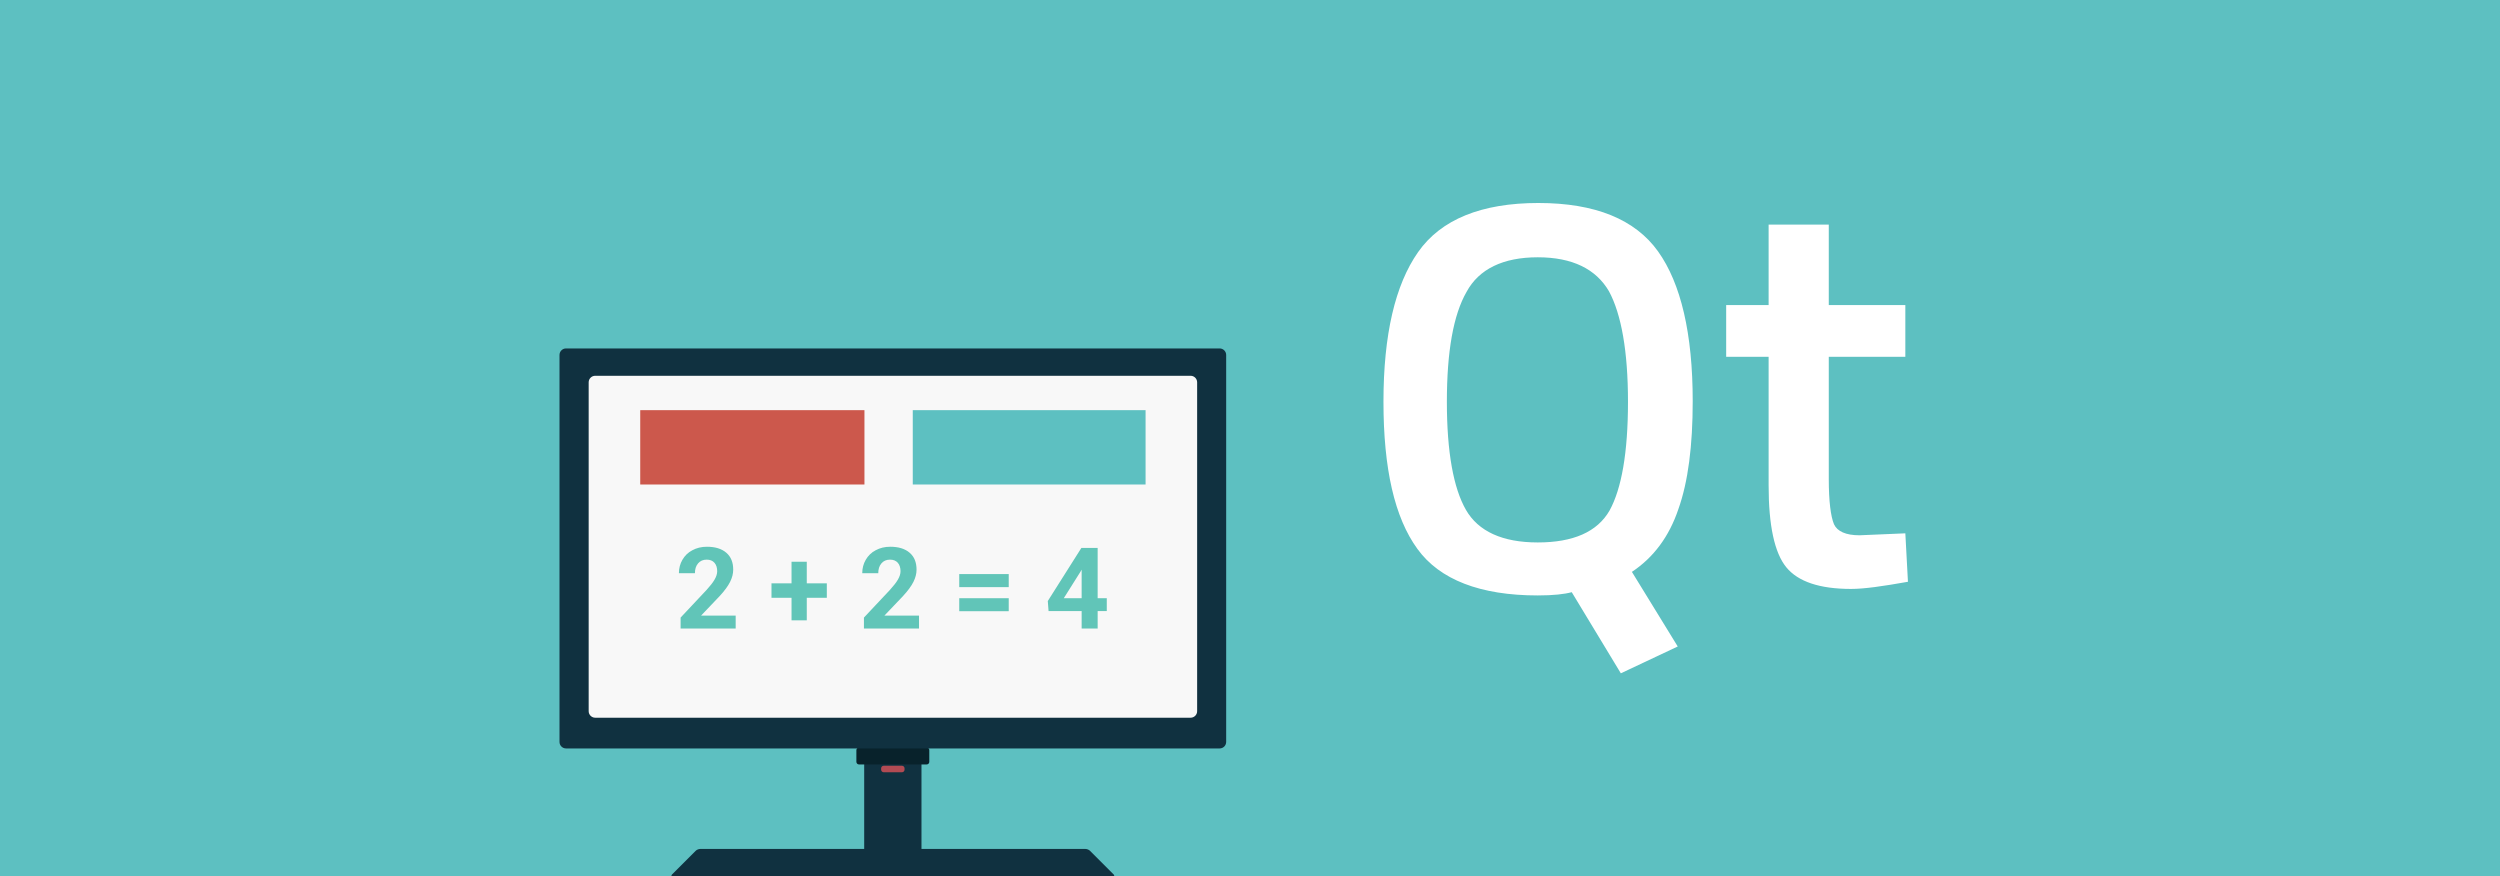 <svg version="1.1" xmlns="http://www.w3.org/2000/svg" x="0" y="0" viewBox="0 0 1920 673" xml:space="preserve"><style type="text/css">.st0{fill:#5dc0c1}.st2{fill:#103140}</style><path class="st0" d="M0 0h1920v673H0z"/><path d="M1428.1 411.1c-10.5 0-17.1-3-19.6-8.5-2.5-6-4-17.6-4-34.7V274h58.8v-39.7h-58.8v-61.8h-46.2v61.8h-32.6V274h32.6v98.9c0 30.6 4.5 51.7 13.6 62.8 9 11 25.6 16.6 49.7 16.6 10 0 24.1-2 43.7-5.5l-2-37.2-35.2 1.5zm-246.6-255.2c-43.7 0-74.8 12.6-92.4 37.7-17.6 25.1-26.6 63.3-26.6 115 0 51.2 8.5 88.9 26.1 113 17.1 23.6 48.2 35.7 92.4 35.7 12.1 0 20.6-1 26.1-2.5l37.7 62.3 43.7-20.6-35.2-57.3c16.6-11 28.6-27.1 35.7-48.2 7.5-21.1 11-48.7 11-82.9 0-51.7-9-90.4-26.6-115s-48.2-37.2-91.9-37.2zm54.7 236.1c-9.5 16.6-28.1 24.6-55.2 24.6s-45.7-8.5-55.2-25.1-14.6-44.2-14.6-82.9 5-66.8 15.1-84.4c9.5-17.6 28.1-26.6 54.7-26.6s44.7 9 54.7 26.1c9.5 17.6 14.6 46.2 14.6 84.9 0 39.2-5 66.8-14.1 83.4z" fill="#fff"/><path class="st2" d="M663.7 586.1h44v69h-44v-69z"/><path class="st2" d="M837.1 653.4c-.8-.8-2.3-1.4-3.4-1.4h-296c-1.1 0-2.6.6-3.4 1.4l-18.2 18.2c-.8.8-.5 1.4.6 1.4h338c1.1 0 1.4-.6.6-1.4l-18.2-18.2z"/><path d="M694.7 591.1c0 1.1-.9 2-2 2h-14c-1.1 0-2-.9-2-2v-1c0-1.1.9-2 2-2h14c1.1 0 2 .9 2 2v1z" fill="#b24b53"/><path d="M657.7 576.1c0-1.1.9-2 2-2h52c1.1 0 2 .9 2 2v9c0 1.1-.9 2-2 2h-52c-1.1 0-2-.9-2-2v-9z" fill="#08222b"/><path class="st2" d="M434.7 267.6c-2.8 0-5 2.3-5 5v297.2c0 2.8 2.3 5 5 5h502c2.8 0 5-2.3 5-5V272.6c0-2.8-2.3-5-5-5h-502z"/><path d="M919.4 546.2c0 2.8-2.3 5-5 5H457.1c-2.8 0-5-2.3-5-5V293.6c0-2.8 2.3-5 5-5h457.3c2.8 0 5 2.3 5 5v252.6z" fill="#f8f8f8"/><path fill="#cc584c" d="M491.7 315h172.2v57.1H491.7z"/><path class="st0" d="M701 315h178.8v57.1H701z"/><path d="M565.1 482.7h-42.4v-8.4l20-21.3c2.7-3 4.8-5.6 6.1-7.9 1.3-2.2 2-4.4 2-6.4 0-2.7-.7-4.9-2.1-6.5-1.4-1.6-3.4-2.4-6-2.4-2.8 0-5 1-6.6 2.9-1.6 1.9-2.4 4.4-2.4 7.5h-12.3c0-3.8.9-7.2 2.7-10.3 1.8-3.1 4.3-5.6 7.6-7.3 3.3-1.8 7-2.7 11.2-2.7 6.4 0 11.3 1.5 14.9 4.6s5.3 7.4 5.3 13c0 3.1-.8 6.2-2.4 9.4-1.6 3.2-4.3 6.9-8.2 11.1l-14.1 14.8H565v9.9zm54.5-34.7H635v11.1h-15.4v17.3h-11.7v-17.3h-15.4V448h15.4v-16.6h11.7V448zm86.3 34.7h-42.4v-8.4l20-21.3c2.7-3 4.8-5.6 6.1-7.9 1.3-2.2 2-4.4 2-6.4 0-2.7-.7-4.9-2.1-6.5-1.4-1.6-3.4-2.4-6-2.4-2.8 0-5 1-6.6 2.9-1.6 1.9-2.4 4.4-2.4 7.5h-12.3c0-3.8.9-7.2 2.7-10.3 1.8-3.1 4.3-5.6 7.6-7.3 3.3-1.8 7-2.7 11.2-2.7 6.4 0 11.3 1.5 14.9 4.6s5.3 7.4 5.3 13c0 3.1-.8 6.2-2.4 9.4-1.6 3.2-4.3 6.9-8.2 11.1l-14.1 14.8h26.6v9.9zm68.8-31.8h-38v-10h38v10zm0 18.5h-38v-10h38v10zm68.3-10h7v9.9h-7v13.4h-12.3v-13.4h-25.4l-.6-7.7 25.8-40.8H843v38.6zm-26 0h13.7v-21.9l-.8 1.4-12.9 20.5z" fill="#61c5b8"/></svg>